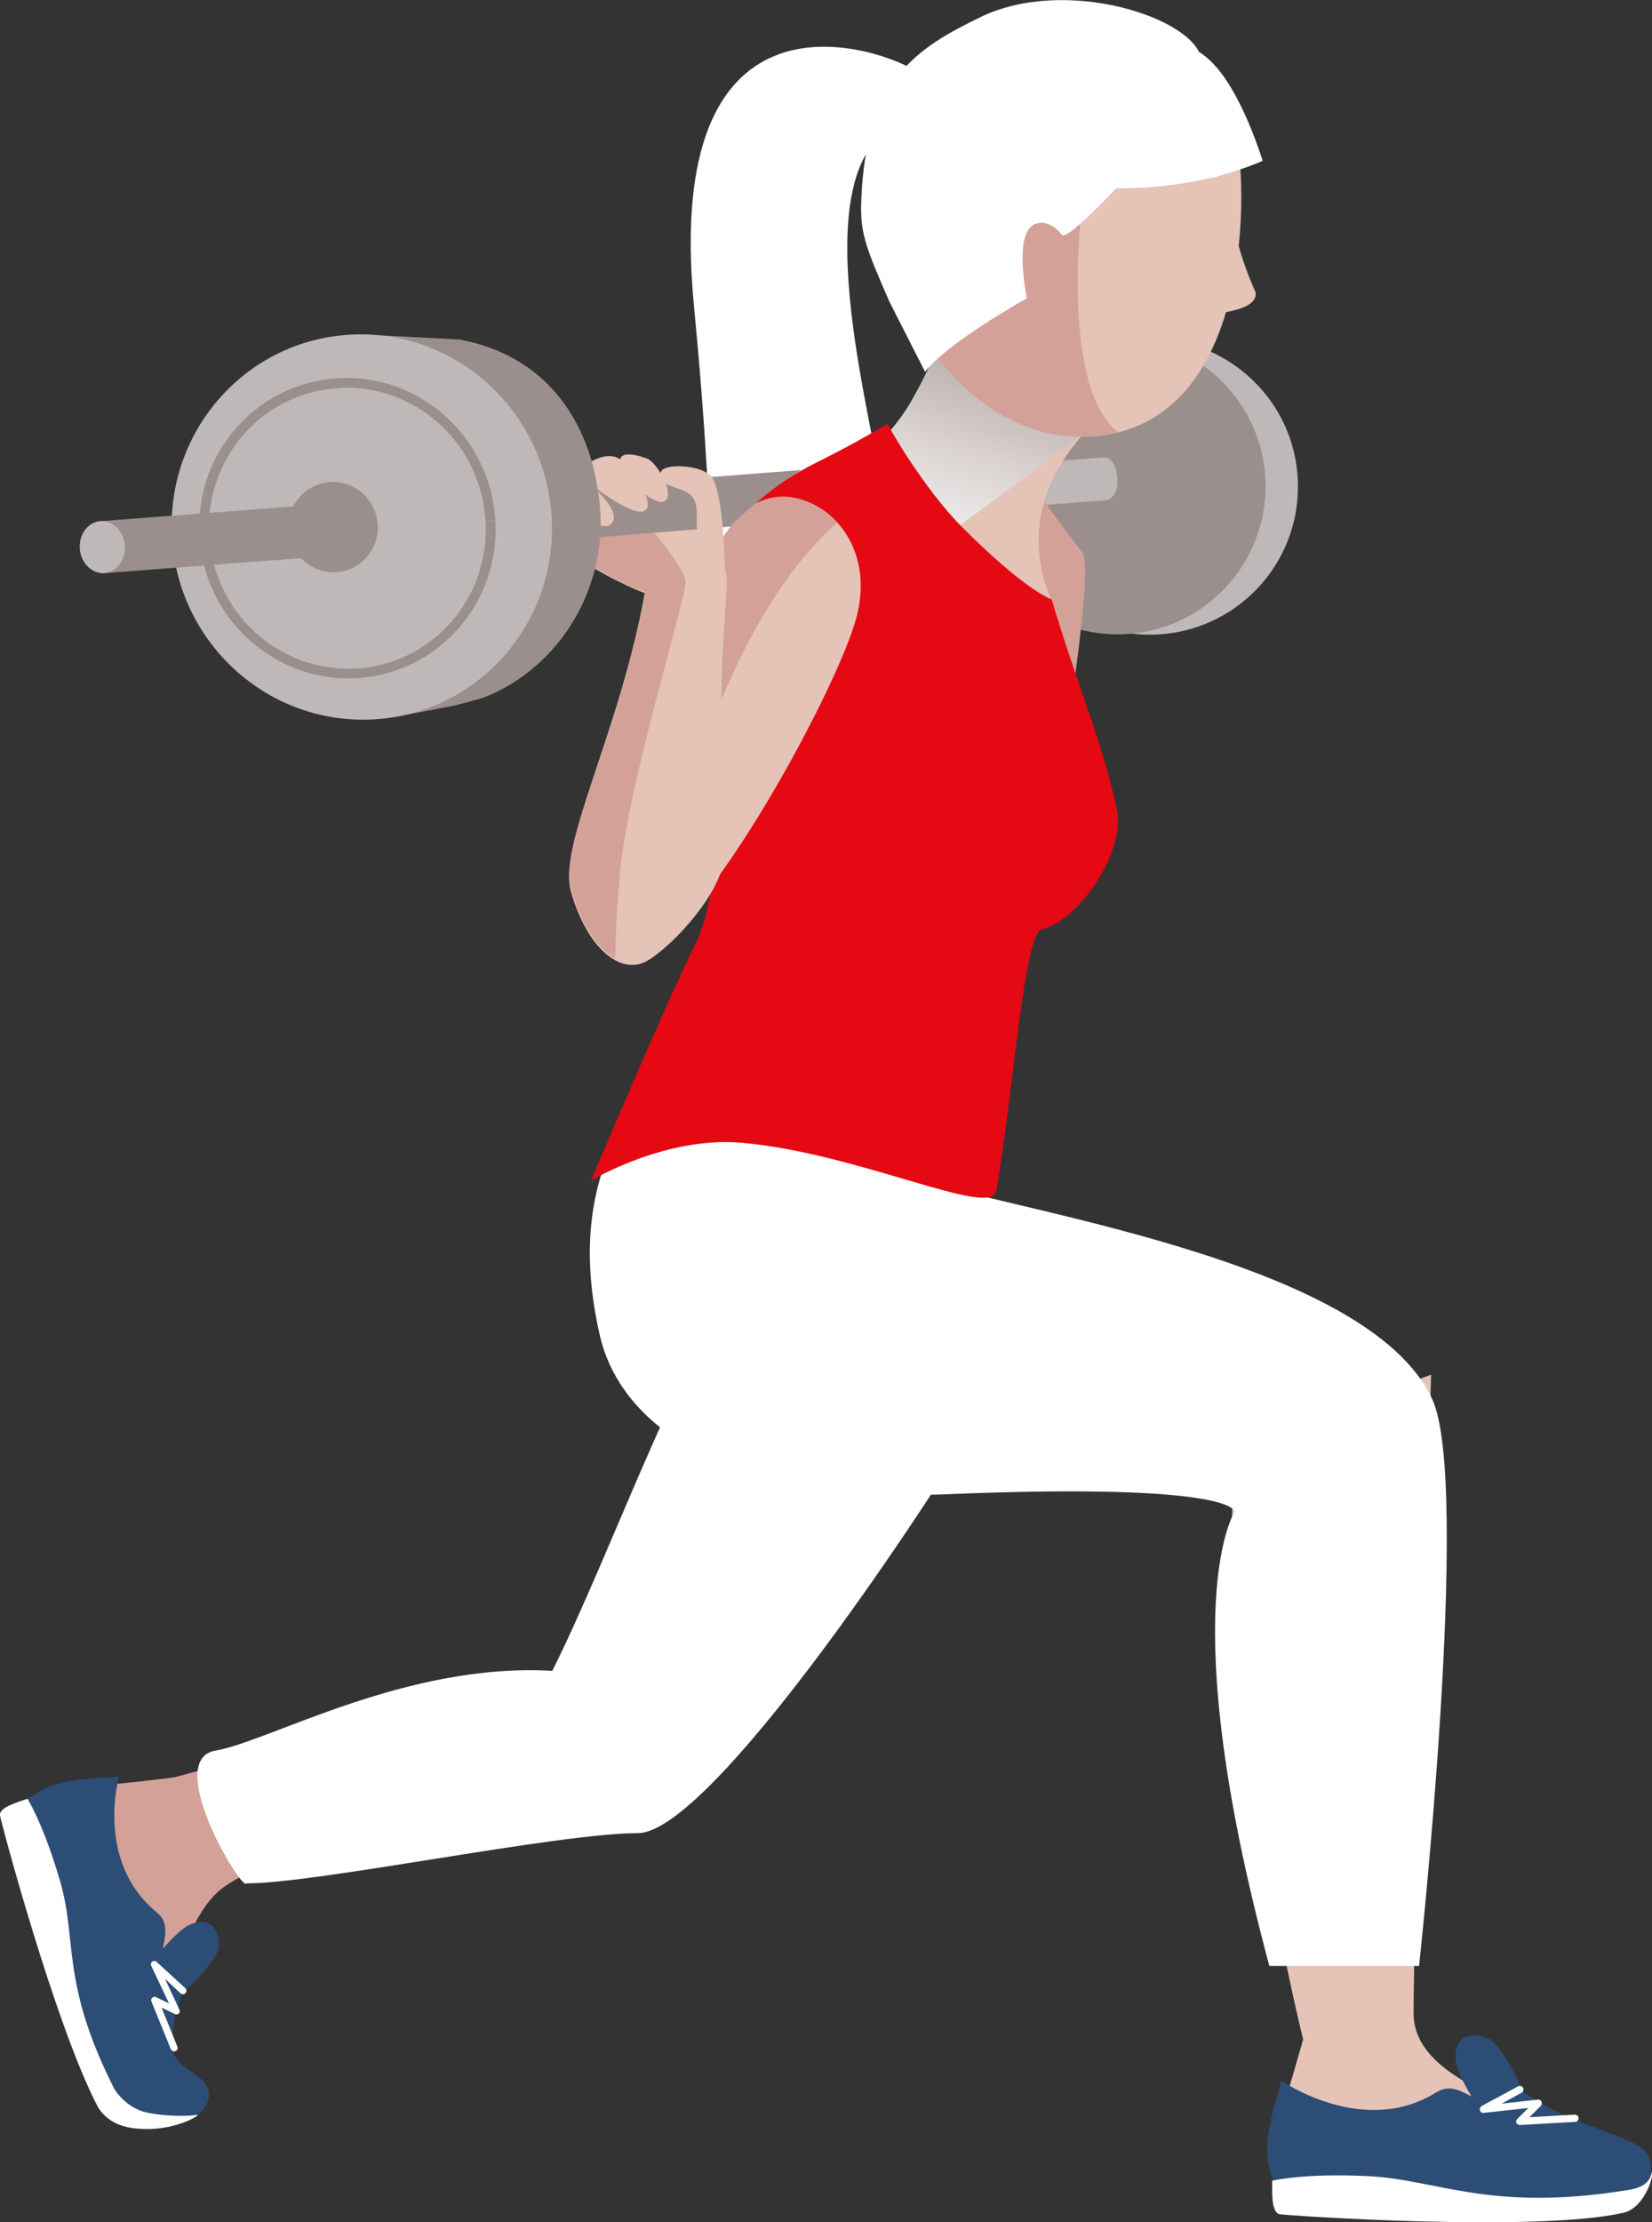 <svg width="29" height="39" viewBox="0 0 29 39" fill="none" xmlns="http://www.w3.org/2000/svg">
<rect x="0" y="0" width="29" height="39" fill="#333333" stroke="none"/>
<g clip-path="url(#clip0_140_942)">
<path d="M22.785 8.595C22.755 10.029 21.567 11.169 20.131 11.139C18.696 11.108 17.554 9.922 17.585 8.488C17.615 7.054 18.802 5.914 20.238 5.944C21.674 5.975 22.815 7.16 22.785 8.595Z" fill="#BFB8B8"/>
<path d="M22.216 8.59C22.186 10.024 20.999 11.164 19.563 11.133C18.127 11.103 16.986 9.917 17.016 8.483C17.047 7.049 18.234 5.909 19.67 5.939C21.105 5.97 22.247 7.155 22.216 8.59Z" fill="#9B8F8E"/>
<path d="M19.609 8.346C19.578 8.063 19.421 8.027 19.391 8.027L16.164 8.275C16.133 8.275 16.118 8.448 16.133 8.655C16.149 8.863 16.189 9.03 16.22 9.025L19.451 8.777C19.482 8.777 19.629 8.655 19.614 8.448V8.346H19.609Z" fill="#BFB8B8"/>
<path d="M18.823 12.218C18.823 12.218 19.162 9.943 19.01 9.715C18.858 9.486 18.097 8.574 18.097 8.346C18.097 8.118 17.26 7.89 17.488 9.258C17.722 10.622 18.823 12.218 18.823 12.218Z" fill="#D3A197"/>
<path d="M10.101 29.336C7.26 29.681 6.037 30.41 3.054 31.196C1.263 31.424 0.903 31.328 0.649 31.703C0.396 32.073 1.644 36.051 2.217 36.806C2.79 37.561 2.811 36.867 2.811 36.867C2.811 36.867 2.846 33.912 3.927 33.122C5.155 32.225 10.345 31.297 10.345 31.297L10.101 29.336Z" fill="#D3A197"/>
<path d="M3.135 35.047C3.45 34.779 3.83 34.353 3.841 34.171C3.856 33.796 3.638 33.639 3.323 33.785C3.009 33.932 2.43 34.748 2.43 34.748L3.135 35.047Z" fill="#2C4D75"/>
<path d="M2.09 31.181C1.456 31.232 0.827 31.191 0.34 31.723C0.203 32.301 1.466 35.549 1.938 36.73C2.045 36.998 2.501 37.272 2.501 37.272C2.501 37.272 3.643 37.394 3.668 36.765C3.683 36.385 3.009 36.34 3.024 35.889C3.039 35.463 3.044 35.468 3.212 34.941C2.425 34.556 3.196 33.927 2.755 33.568C1.659 32.671 2.09 31.181 2.09 31.181Z" fill="#2C4D75"/>
<path d="M1.999 36.649C1.065 34.789 1.359 34.079 1.06 33.035C0.761 32.002 0.482 31.571 0.482 31.571C0.34 31.622 -0.026 31.718 -0 31.865C0.025 32.007 0.959 35.508 1.704 36.953C1.75 37.044 1.907 37.287 2.308 37.348C2.932 37.444 3.455 37.171 3.475 37.115C3.303 37.15 2.871 37.145 2.562 37.074C2.247 37.003 2.039 36.73 1.999 36.649Z" fill="white"/>
<path d="M2.998 35.965L2.658 35.128C2.648 35.108 2.653 35.078 2.674 35.063C2.689 35.047 2.719 35.042 2.74 35.052L2.968 35.164L2.653 34.5C2.643 34.475 2.648 34.444 2.674 34.429C2.699 34.414 2.729 34.414 2.75 34.434L3.252 34.895C3.277 34.916 3.277 34.956 3.257 34.981C3.237 35.007 3.196 35.007 3.171 34.986L2.897 34.733L3.151 35.275C3.161 35.296 3.156 35.326 3.14 35.341C3.125 35.356 3.095 35.361 3.074 35.351L2.836 35.235L3.115 35.924C3.125 35.954 3.11 35.99 3.08 36C3.074 36.005 3.064 36.005 3.054 36.005C3.029 36 3.008 35.985 2.998 35.965Z" fill="white"/>
<path d="M17.676 24.046C17.052 25.287 12.597 32.174 11.197 32.174C9.797 32.174 5.57 33.056 4.327 33.056C4.251 33.213 2.851 30.882 3.785 30.725C4.718 30.568 7.128 29.174 9.695 29.326C10.786 27.152 12.181 23.113 13.115 22.49C14.048 21.872 17.676 24.046 17.676 24.046Z" fill="white"/>
<path d="M21.704 25.404C21.384 27.644 22.13 32.731 22.876 35.797L22.49 37.13C22.49 37.13 27.655 38.61 27.655 37.809C27.655 37.008 24.814 36.77 24.814 35.331C24.814 33.892 25.123 24.127 25.123 24.127L21.704 25.404Z" fill="#E5C3B7"/>
<path d="M26.767 36.791C26.605 36.375 26.306 35.848 26.123 35.777C25.748 35.635 25.514 35.797 25.555 36.167C25.595 36.532 26.225 37.399 26.225 37.399L26.767 36.791Z" fill="#2C4D75"/>
<path d="M22.49 36.517C22.323 37.176 22.064 37.794 22.44 38.468C23.099 38.878 28.548 38.549 28.548 38.549C28.548 38.549 29.106 38.488 28.959 37.89C28.858 37.48 27.665 37.394 26.676 36.674C26.017 37.333 25.727 36.405 25.21 36.725C23.931 37.525 22.49 36.517 22.49 36.517Z" fill="#2C4D75"/>
<path d="M24.012 38.194C22.866 38.139 22.333 38.275 22.333 38.275C22.333 38.438 22.308 38.833 22.465 38.863C22.627 38.889 26.98 39.182 28.497 38.838C28.873 38.752 29.045 38.164 28.994 38.123C28.969 38.311 28.817 38.402 28.578 38.438C26.148 38.833 25.225 38.25 24.012 38.194Z" fill="white"/>
<path d="M26.62 37.262C26.61 37.236 26.615 37.211 26.635 37.191L26.828 36.998L26.047 37.084C26.016 37.09 25.986 37.069 25.981 37.039C25.971 37.008 25.986 36.978 26.011 36.963L26.65 36.618C26.681 36.603 26.721 36.613 26.737 36.644C26.752 36.674 26.742 36.715 26.711 36.73L26.361 36.922L26.995 36.851C27.021 36.846 27.046 36.861 27.061 36.887C27.072 36.912 27.066 36.938 27.051 36.958L26.848 37.16L27.645 37.115C27.68 37.115 27.711 37.14 27.711 37.176C27.711 37.211 27.685 37.242 27.65 37.242L26.686 37.297C26.686 37.297 26.686 37.297 26.681 37.297C26.655 37.297 26.63 37.282 26.62 37.262Z" fill="white"/>
<path d="M11.973 17.752C11.568 19.171 9.802 20.22 10.527 23.427C10.888 25.024 12.739 26.382 16.646 26.225C21.725 26.017 21.674 26.534 21.674 26.534C21.674 26.534 20.583 28.191 22.283 34.505H24.911C24.911 34.505 25.829 26.052 25.144 24.562C24.003 22.079 17.63 21.248 15.915 20.63L16.763 18.466L11.973 17.752Z" fill="white"/>
<path d="M16.037 1.221C15.21 0.75 11.638 -0.324 12.181 5.356C12.602 9.775 12.765 14.215 11.298 14.149C11.998 14.782 13.896 15.385 13.896 15.385C13.896 15.385 15.555 9.644 15.448 8.498C15.342 7.348 13.83 2.275 16.189 2.088C16.397 2.073 16.037 1.221 16.037 1.221Z" fill="white"/>
<path d="M20.284 6.654C18.817 7.434 17.706 8.899 18.493 10.622C18.817 11.336 17.579 10.728 16.504 9.988C15.555 9.34 15.743 8.372 15.088 8.113C16.768 6.598 16.859 4.885 16.722 3.228C16.595 1.571 20.284 6.654 20.284 6.654Z" fill="#E5C3B7"/>
<path d="M17.148 2.98C17.072 2.037 19.69 5.367 20.568 6.481L15.474 10.236C14.85 9.791 15.692 8.027 15.54 7.657C16.078 7.206 17.28 4.637 17.148 2.98Z" fill="url(#paint0_linear_140_942)"/>
<path d="M15.581 7.459C15.073 7.764 14.667 7.971 14.261 8.174C14.109 8.25 13.358 8.564 13.196 9.101C12.932 9.973 13.115 11.311 12.739 12.72C12.516 13.556 12.714 15.578 12.207 16.591C11.699 17.605 10.385 20.716 10.385 20.716C10.385 20.716 11.674 19.941 13.018 20.057C15.063 20.235 17.407 21.39 17.488 20.904C17.793 19.16 17.975 16.384 18.285 16.312C18.944 16.16 19.771 14.939 19.604 14.189C19.299 12.846 18.919 12.066 18.462 10.52C18.462 10.52 18.031 10.394 16.89 9.253C16.21 8.569 15.581 7.459 15.581 7.459Z" fill="#E50914"/>
<path d="M14.261 8.154C14.109 8.23 13.069 8.792 12.907 9.329C12.643 10.201 13.115 11.291 12.739 12.699C12.516 13.536 12.714 15.557 12.207 16.571C11.699 17.584 10.385 20.696 10.385 20.696C10.385 20.696 11.674 19.921 13.018 20.037C13.226 20.058 13.44 20.083 13.653 20.113C13.876 18.861 14.246 17.666 14.383 17.042C14.662 15.801 14.789 13.1 14.688 12.801C14.586 12.497 14.89 9.816 15.043 9.512C15.175 9.253 15.652 8.873 16.26 8.544C15.941 8.088 15.575 7.439 15.575 7.439C15.073 7.743 14.667 7.951 14.261 8.154Z" fill="#E50914"/>
<path d="M21.791 3.441C21.791 1.135 20.669 0.025 18.782 0.081C16.895 0.132 15.545 0.877 15.54 3.182C15.535 5.488 17.189 7.713 19.076 7.662C20.355 7.627 21.146 6.755 21.522 5.478C21.801 5.427 22.059 5.336 22.044 5.139C21.902 4.814 21.806 4.546 21.745 4.318C21.775 4.034 21.791 3.74 21.791 3.441Z" fill="#E5C3B7"/>
<path d="M19.03 7.662C19.238 7.657 19.436 7.627 19.624 7.581C18.472 6.699 18.98 2.59 19.391 1.784C19.096 1.698 19.244 0.334 18.888 0.345C16.996 0.4 15.52 1.252 15.509 3.436C15.489 5.62 17.138 7.723 19.03 7.662Z" fill="#D3A197"/>
<path d="M20.263 0.877C21.283 0.395 21.922 2.073 22.166 2.823C20.634 3.481 19.01 3.274 19.01 3.274L19.233 2.123L20.263 0.877Z" fill="white"/>
<path d="M20.263 0.877L20.248 1.221C20.984 1.383 21.09 2.787 21.283 3.127C21.451 3.061 21.963 2.904 22.151 2.823C21.872 1.961 21.283 0.4 20.263 0.877Z" fill="white"/>
<path d="M15.616 5.301C15.185 4.318 15.099 4.079 15.119 3.527C15.195 1.383 16.103 0.841 17.214 0.299C18.711 -0.426 20.974 0.314 21.09 1.039L20.608 2.189C20.608 2.189 18.772 4.297 18.64 4.12C18.457 3.867 18.082 3.791 17.985 4.191C17.889 4.581 18.026 5.235 18.026 5.235C18.026 5.235 16.605 6.03 16.24 6.527L15.616 5.301Z" fill="white"/>
<path d="M11.502 16.541C12.506 16.039 14.546 12.37 14.997 10.966C15.631 8.995 13.409 7.905 12.704 9.466C12.334 10.292 10.862 14.661 10.862 14.661L11.502 16.541Z" fill="#E5C3B7"/>
<path d="M14.698 9.172C12.323 11.245 11.476 16.338 11.476 16.338C11.476 16.338 11.471 10.885 12.856 9.203C13.749 8.123 14.698 9.172 14.698 9.172Z" fill="#D3A197"/>
<path d="M11.319 10.409C10.867 12.902 9.782 14.828 10.025 15.659C10.309 16.642 10.893 17.128 11.359 16.865C11.821 16.601 12.734 15.603 12.709 14.98C12.552 11.301 12.81 10.505 12.749 10.089C12.684 9.674 12.065 8.503 11.689 8.356C11.314 8.209 10.253 8.108 9.787 8.438C9.32 8.767 9.229 9.243 10.05 9.75C10.867 10.257 11.319 10.409 11.319 10.409Z" fill="#E5C3B7"/>
<path d="M10.055 9.74C10.877 10.247 11.329 10.394 11.329 10.394C10.877 12.887 9.792 14.812 10.035 15.644C10.208 16.247 10.497 16.657 10.801 16.829C10.806 16.424 10.827 15.882 10.893 15.228C11.045 13.708 12.034 10.52 12.034 10.221C12.034 9.922 11.121 8.929 10.857 8.59L10.629 8.215C10.309 8.23 9.995 8.285 9.792 8.427C9.32 8.762 9.233 9.238 10.055 9.74Z" fill="#D3A197"/>
<path d="M13.465 8.666C13.708 8.453 14.109 8.245 14.053 8.25L6.443 8.843C6.377 8.848 6.337 9.056 6.357 9.304C6.377 9.557 6.448 9.755 6.514 9.75L12.82 9.243C12.922 9.127 13.12 8.954 13.465 8.666Z" fill="#9B8F8E"/>
<path d="M11.365 8.052C11.517 8.108 11.842 8.635 11.684 8.782C11.527 8.929 10.964 8.417 10.893 8.154C10.807 7.824 11.365 8.052 11.365 8.052Z" fill="#E5C3B7"/>
<path d="M10.106 8.296C10.264 8.149 10.629 7.895 10.878 8.057C11.126 8.215 11.573 8.939 11.268 8.98C10.969 9.015 10.106 8.296 10.106 8.296Z" fill="#E5C3B7"/>
<path d="M9.858 8.245L10.147 8.28C10.274 8.443 10.943 8.939 10.735 9.188C10.522 9.436 9.761 8.63 9.761 8.63C9.761 8.63 10.573 9.39 10.223 9.375C9.868 9.365 9.254 8.767 9.254 8.767L9.858 8.245Z" fill="#E5C3B7"/>
<path d="M12.719 10.267C12.744 9.785 12.678 8.564 12.481 8.356C12.283 8.149 11.659 8.133 11.603 8.28C11.547 8.432 11.572 8.463 11.958 8.595C12.389 8.747 12.146 9.106 12.273 9.466C12.486 10.059 12.719 10.267 12.719 10.267Z" fill="#E5C3B7"/>
<path d="M10.527 8.848C10.375 7.312 9.518 6.228 8.067 5.959L6.428 5.873L6.215 6.208C4.952 6.78 4.008 8.057 4.15 9.466C4.307 11.037 5.444 12.228 6.91 12.415L6.93 12.583L7.95 12.39C8.163 12.339 8.483 12.248 8.518 12.233C9.837 11.701 10.674 10.307 10.527 8.848Z" fill="#9B8F8E"/>
<path d="M9.685 9.091C9.786 10.956 8.371 12.542 6.529 12.628C4.687 12.714 3.115 11.275 3.018 9.41C2.917 7.546 4.332 5.959 6.174 5.873C8.011 5.782 9.583 7.226 9.685 9.091Z" fill="#BFB8B8"/>
<path d="M3.5 9.39C3.5 9.345 3.495 9.294 3.495 9.248C3.495 7.86 4.566 6.704 5.956 6.638C5.996 6.638 6.037 6.633 6.083 6.633C7.463 6.633 8.619 7.733 8.695 9.142L8.609 9.147L8.523 9.152C8.452 7.829 7.371 6.806 6.083 6.806C6.042 6.806 6.006 6.806 5.966 6.811C4.672 6.872 3.668 7.951 3.668 9.253C3.668 9.299 3.668 9.345 3.673 9.39C3.744 10.708 4.824 11.736 6.113 11.736C6.154 11.736 6.189 11.736 6.23 11.736C7.523 11.671 8.528 10.596 8.528 9.294C8.528 9.248 8.528 9.203 8.523 9.157L8.609 9.152L8.695 9.147C8.695 9.198 8.701 9.243 8.701 9.294C8.701 10.682 7.625 11.838 6.24 11.904C6.199 11.904 6.154 11.909 6.113 11.909C4.728 11.899 3.571 10.799 3.5 9.39Z" fill="#9B8F8E"/>
<path d="M6.63 9.213C6.656 9.649 6.321 10.024 5.89 10.044C5.458 10.064 5.088 9.725 5.068 9.289C5.042 8.853 5.372 8.483 5.809 8.458C6.24 8.438 6.605 8.777 6.63 9.213Z" fill="#9B8F8E"/>
<path d="M6.052 9.274C6.032 9.02 5.981 8.823 5.941 8.828L1.704 9.152C1.664 9.157 1.643 9.36 1.664 9.613C1.684 9.861 1.73 10.064 1.775 10.064L6.012 9.74C6.052 9.735 6.073 9.527 6.052 9.274Z" fill="#9B8F8E"/>
<path d="M2.191 9.583C2.207 9.836 2.039 10.049 1.821 10.059C1.603 10.069 1.415 9.872 1.4 9.623C1.385 9.37 1.552 9.157 1.77 9.147C1.988 9.137 2.176 9.329 2.191 9.583Z" fill="#BFB8B8"/>
</g>
<defs>
<linearGradient id="paint0_linear_140_942" x1="16.431" y1="11.571" x2="19.202" y2="3.701" gradientUnits="userSpaceOnUse">
<stop stop-color="white"/>
<stop offset="0.119" stop-color="#FBFAFA"/>
<stop offset="0.269" stop-color="#EEEBEA"/>
<stop offset="0.436" stop-color="#D9D2D0"/>
<stop offset="0.615" stop-color="#BCB0AC"/>
<stop offset="0.663" stop-color="#B3A6A1"/>
</linearGradient>
<clipPath id="clip0_140_942">
<rect width="29" height="39" fill="white"/>
</clipPath>
</defs>
</svg>
